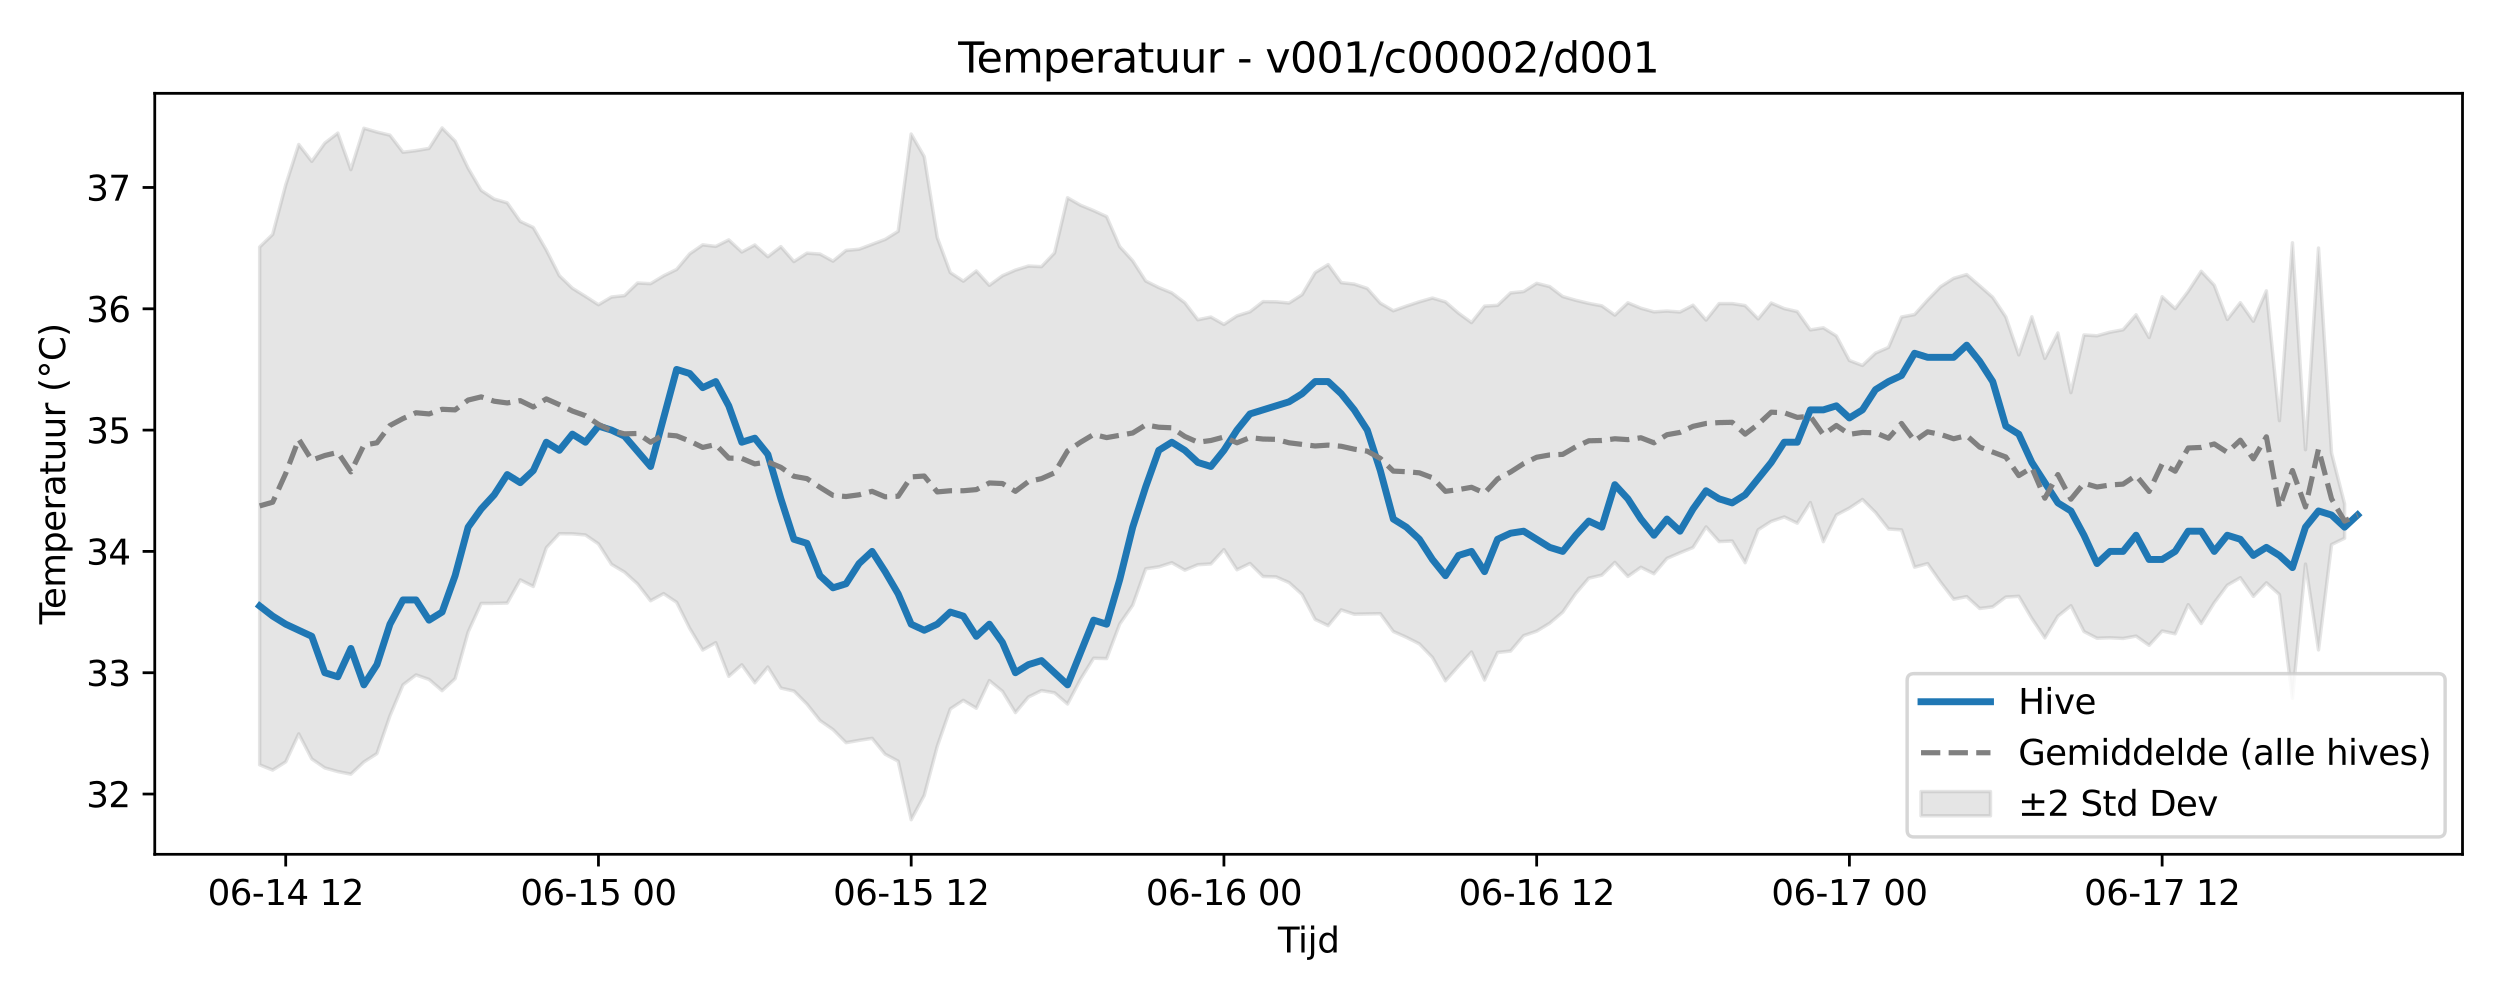 <?xml version="1.0" encoding="utf-8" standalone="no"?>
<!DOCTYPE svg PUBLIC "-//W3C//DTD SVG 1.1//EN"
  "http://www.w3.org/Graphics/SVG/1.1/DTD/svg11.dtd">
<svg xmlns:xlink="http://www.w3.org/1999/xlink" width="720pt" height="288pt" viewBox="0 0 720 288" xmlns="http://www.w3.org/2000/svg" version="1.1">
 <defs>
  <style type="text/css">*{stroke-linejoin: round; stroke-linecap: butt}</style>
 </defs>
 <g id="figure_1">
  <g id="patch_1">
   <path d="M 0 288 
L 720 288 
L 720 0 
L 0 0 
z
" style="fill: #ffffff"/>
  </g>
  <g id="axes_1">
   <g id="patch_2">
    <path d="M 44.57 246.04 
L 709.2 246.04 
L 709.2 26.88 
L 44.57 26.88 
z
" style="fill: #ffffff"/>
   </g>
   <g id="FillBetweenPolyCollection_1">
    <defs>
     <path id="me3c4f6943b" d="M 74.78 -216.862 
L 74.78 -67.731 
L 78.533 -66.221 
L 82.286 -68.58 
L 86.039 -76.634 
L 89.792 -69.429 
L 93.545 -66.837 
L 97.298 -65.784 
L 101.05 -65.04 
L 104.803 -68.555 
L 108.556 -70.974 
L 112.309 -81.857 
L 116.062 -90.76 
L 119.815 -93.629 
L 123.568 -92.317 
L 127.32 -89.085 
L 131.073 -92.553 
L 134.826 -105.993 
L 138.579 -114.218 
L 142.332 -114.231 
L 146.085 -114.32 
L 149.837 -120.994 
L 153.59 -119.094 
L 157.343 -130.238 
L 161.096 -134.29 
L 164.849 -134.255 
L 168.602 -133.932 
L 172.355 -131.358 
L 176.107 -125.472 
L 179.86 -123.236 
L 183.613 -119.826 
L 187.366 -114.977 
L 191.119 -117.032 
L 194.872 -114.53 
L 198.625 -107.052 
L 202.377 -100.796 
L 206.13 -102.907 
L 209.883 -93.21 
L 213.636 -96.537 
L 217.389 -91.352 
L 221.142 -95.898 
L 224.895 -89.835 
L 228.647 -88.978 
L 232.4 -85.218 
L 236.153 -80.486 
L 239.906 -77.875 
L 243.659 -74.112 
L 247.412 -74.775 
L 251.164 -75.357 
L 254.917 -70.788 
L 258.67 -68.779 
L 262.423 -51.922 
L 266.176 -58.914 
L 269.929 -73.061 
L 273.682 -83.819 
L 277.434 -86.3 
L 281.187 -84.027 
L 284.94 -91.982 
L 288.693 -88.906 
L 292.446 -82.775 
L 296.199 -87.267 
L 299.952 -89.108 
L 303.704 -88.477 
L 307.457 -85.248 
L 311.21 -92.387 
L 314.963 -98.426 
L 318.716 -98.333 
L 322.469 -108.265 
L 326.222 -113.714 
L 329.974 -124.188 
L 333.727 -124.741 
L 337.48 -125.943 
L 341.233 -123.798 
L 344.986 -125.366 
L 348.739 -125.588 
L 352.491 -129.702 
L 356.244 -123.905 
L 359.997 -125.726 
L 363.75 -121.97 
L 367.503 -121.858 
L 371.256 -120.21 
L 375.009 -116.797 
L 378.761 -109.618 
L 382.514 -107.817 
L 386.267 -112.35 
L 390.02 -111.104 
L 393.773 -111.187 
L 397.526 -111.259 
L 401.279 -106.138 
L 405.031 -104.463 
L 408.784 -102.561 
L 412.537 -98.648 
L 416.29 -91.933 
L 420.043 -96.167 
L 423.796 -100.224 
L 427.548 -92.16 
L 431.301 -100.081 
L 435.054 -100.492 
L 438.807 -104.933 
L 442.56 -106.219 
L 446.313 -108.504 
L 450.066 -111.701 
L 453.818 -117.094 
L 457.571 -121.489 
L 461.324 -122.353 
L 465.077 -126.028 
L 468.83 -121.982 
L 472.583 -124.625 
L 476.336 -122.761 
L 480.088 -127.187 
L 483.841 -128.793 
L 487.594 -130.325 
L 491.347 -136.258 
L 495.1 -132.026 
L 498.853 -132.184 
L 502.606 -125.945 
L 506.358 -135.432 
L 510.111 -137.843 
L 513.864 -139.123 
L 517.617 -137.322 
L 521.37 -143.262 
L 525.123 -132.006 
L 528.875 -139.687 
L 532.628 -141.66 
L 536.381 -144.156 
L 540.134 -140.409 
L 543.887 -135.658 
L 547.64 -135.39 
L 551.393 -124.654 
L 555.145 -125.673 
L 558.898 -120.326 
L 562.651 -115.435 
L 566.404 -116.179 
L 570.157 -112.758 
L 573.91 -113.238 
L 577.663 -116.039 
L 581.415 -116.266 
L 585.168 -109.874 
L 588.921 -104.283 
L 592.674 -110.534 
L 596.427 -113.545 
L 600.18 -106.123 
L 603.933 -104.189 
L 607.685 -104.322 
L 611.438 -104.125 
L 615.191 -104.801 
L 618.944 -102.144 
L 622.697 -106.267 
L 626.45 -105.467 
L 630.202 -113.854 
L 633.955 -108.419 
L 637.708 -114.421 
L 641.461 -119.462 
L 645.214 -121.619 
L 648.967 -116.247 
L 652.72 -120.146 
L 656.472 -116.77 
L 660.225 -86.897 
L 663.978 -125.536 
L 667.731 -100.827 
L 671.484 -131.159 
L 675.237 -132.988 
L 675.237 -142.87 
L 675.237 -142.87 
L 671.484 -157.51 
L 667.731 -216.569 
L 663.978 -158.475 
L 660.225 -218.077 
L 656.472 -166.852 
L 652.72 -204.237 
L 648.967 -195.48 
L 645.214 -200.823 
L 641.461 -195.992 
L 637.708 -205.858 
L 633.955 -209.864 
L 630.202 -204.096 
L 626.45 -199.118 
L 622.697 -202.533 
L 618.944 -190.795 
L 615.191 -197.344 
L 611.438 -193.029 
L 607.685 -192.333 
L 603.933 -191.301 
L 600.18 -191.53 
L 596.427 -174.93 
L 592.674 -192.11 
L 588.921 -184.775 
L 585.168 -196.763 
L 581.415 -185.795 
L 577.663 -196.754 
L 573.91 -202.383 
L 570.157 -205.691 
L 566.404 -208.925 
L 562.651 -207.839 
L 558.898 -205.444 
L 555.145 -201.594 
L 551.393 -197.4 
L 547.64 -196.701 
L 543.887 -187.948 
L 540.134 -186.304 
L 536.381 -182.75 
L 532.628 -184.179 
L 528.875 -191.24 
L 525.123 -193.597 
L 521.37 -192.989 
L 517.617 -198.263 
L 513.864 -199.124 
L 510.111 -200.737 
L 506.358 -196.161 
L 502.606 -199.991 
L 498.853 -200.573 
L 495.1 -200.565 
L 491.347 -195.834 
L 487.594 -200.102 
L 483.841 -198.141 
L 480.088 -198.417 
L 476.336 -198.184 
L 472.583 -199.231 
L 468.83 -200.793 
L 465.077 -197.246 
L 461.324 -199.923 
L 457.571 -200.62 
L 453.818 -201.522 
L 450.066 -202.589 
L 446.313 -205.454 
L 442.56 -206.408 
L 438.807 -204.033 
L 435.054 -203.65 
L 431.301 -200.068 
L 427.548 -199.836 
L 423.796 -195.1 
L 420.043 -197.826 
L 416.29 -201.062 
L 412.537 -202.166 
L 408.784 -201.081 
L 405.031 -199.844 
L 401.279 -198.503 
L 397.526 -200.702 
L 393.773 -204.933 
L 390.02 -206.181 
L 386.267 -206.598 
L 382.514 -211.797 
L 378.761 -209.496 
L 375.009 -203.149 
L 371.256 -200.735 
L 367.503 -201.083 
L 363.75 -201.137 
L 359.997 -198.214 
L 356.244 -197.039 
L 352.491 -194.57 
L 348.739 -196.688 
L 344.986 -195.911 
L 341.233 -200.807 
L 337.48 -203.653 
L 333.727 -205.188 
L 329.974 -207.072 
L 326.222 -212.887 
L 322.469 -217.006 
L 318.716 -225.607 
L 314.963 -227.343 
L 311.21 -228.891 
L 307.457 -231.038 
L 303.704 -215.165 
L 299.952 -211.207 
L 296.199 -211.384 
L 292.446 -210.22 
L 288.693 -208.58 
L 284.94 -205.837 
L 281.187 -209.966 
L 277.434 -207.028 
L 273.682 -209.508 
L 269.929 -219.601 
L 266.176 -242.898 
L 262.423 -249.391 
L 258.67 -221.387 
L 254.917 -219.046 
L 251.164 -217.638 
L 247.412 -216.223 
L 243.659 -215.888 
L 239.906 -212.791 
L 236.153 -214.838 
L 232.4 -215.096 
L 228.647 -212.668 
L 224.895 -216.968 
L 221.142 -214.066 
L 217.389 -217.448 
L 213.636 -215.424 
L 209.883 -218.917 
L 206.13 -217.04 
L 202.377 -217.487 
L 198.625 -214.891 
L 194.872 -210.408 
L 191.119 -208.571 
L 187.366 -206.301 
L 183.613 -206.498 
L 179.86 -202.866 
L 176.107 -202.46 
L 172.355 -200.235 
L 168.602 -202.652 
L 164.849 -204.99 
L 161.096 -208.615 
L 157.343 -215.995 
L 153.59 -222.481 
L 149.837 -224.241 
L 146.085 -229.584 
L 142.332 -230.671 
L 138.579 -233.18 
L 134.826 -239.574 
L 131.073 -247.357 
L 127.32 -251.158 
L 123.568 -245.264 
L 119.815 -244.618 
L 116.062 -244.16 
L 112.309 -249.07 
L 108.556 -249.971 
L 104.803 -251.059 
L 101.05 -239.157 
L 97.298 -249.671 
L 93.545 -246.787 
L 89.792 -241.533 
L 86.039 -246.391 
L 82.286 -234.73 
L 78.533 -220.507 
L 74.78 -216.862 
z
" style="stroke: #808080; stroke-opacity: 0.2"/>
    </defs>
    <g clip-path="url(#pc95dba323a)">
     <use xlink:href="#me3c4f6943b" x="0" y="288" style="fill: #808080; fill-opacity: 0.2; stroke: #808080; stroke-opacity: 0.2"/>
    </g>
   </g>
   <g id="matplotlib.axis_1">
    <g id="xtick_1">
     <g id="line2d_1">
      <defs>
       <path id="m2de80a7111" d="M 0 0 
L 0 3.5 
" style="stroke: #000000; stroke-width: 0.8"/>
      </defs>
      <g>
       <use xlink:href="#m2de80a7111" x="82.286" y="246.04" style="stroke: #000000; stroke-width: 0.8"/>
      </g>
     </g>
     <g id="text_1">
      <!-- 06-14 12 -->
      <g transform="translate(59.806 260.638) scale(0.1 -0.1)">
       <defs>
        <path id="DejaVuSans-30" d="M 2034 4250 
Q 1547 4250 1301 3770 
Q 1056 3291 1056 2328 
Q 1056 1369 1301 889 
Q 1547 409 2034 409 
Q 2525 409 2770 889 
Q 3016 1369 3016 2328 
Q 3016 3291 2770 3770 
Q 2525 4250 2034 4250 
z
M 2034 4750 
Q 2819 4750 3233 4129 
Q 3647 3509 3647 2328 
Q 3647 1150 3233 529 
Q 2819 -91 2034 -91 
Q 1250 -91 836 529 
Q 422 1150 422 2328 
Q 422 3509 836 4129 
Q 1250 4750 2034 4750 
z
" transform="scale(0.016)"/>
        <path id="DejaVuSans-36" d="M 2113 2584 
Q 1688 2584 1439 2293 
Q 1191 2003 1191 1497 
Q 1191 994 1439 701 
Q 1688 409 2113 409 
Q 2538 409 2786 701 
Q 3034 994 3034 1497 
Q 3034 2003 2786 2293 
Q 2538 2584 2113 2584 
z
M 3366 4563 
L 3366 3988 
Q 3128 4100 2886 4159 
Q 2644 4219 2406 4219 
Q 1781 4219 1451 3797 
Q 1122 3375 1075 2522 
Q 1259 2794 1537 2939 
Q 1816 3084 2150 3084 
Q 2853 3084 3261 2657 
Q 3669 2231 3669 1497 
Q 3669 778 3244 343 
Q 2819 -91 2113 -91 
Q 1303 -91 875 529 
Q 447 1150 447 2328 
Q 447 3434 972 4092 
Q 1497 4750 2381 4750 
Q 2619 4750 2861 4703 
Q 3103 4656 3366 4563 
z
" transform="scale(0.016)"/>
        <path id="DejaVuSans-2d" d="M 313 2009 
L 1997 2009 
L 1997 1497 
L 313 1497 
L 313 2009 
z
" transform="scale(0.016)"/>
        <path id="DejaVuSans-31" d="M 794 531 
L 1825 531 
L 1825 4091 
L 703 3866 
L 703 4441 
L 1819 4666 
L 2450 4666 
L 2450 531 
L 3481 531 
L 3481 0 
L 794 0 
L 794 531 
z
" transform="scale(0.016)"/>
        <path id="DejaVuSans-34" d="M 2419 4116 
L 825 1625 
L 2419 1625 
L 2419 4116 
z
M 2253 4666 
L 3047 4666 
L 3047 1625 
L 3713 1625 
L 3713 1100 
L 3047 1100 
L 3047 0 
L 2419 0 
L 2419 1100 
L 313 1100 
L 313 1709 
L 2253 4666 
z
" transform="scale(0.016)"/>
        <path id="DejaVuSans-20" transform="scale(0.016)"/>
        <path id="DejaVuSans-32" d="M 1228 531 
L 3431 531 
L 3431 0 
L 469 0 
L 469 531 
Q 828 903 1448 1529 
Q 2069 2156 2228 2338 
Q 2531 2678 2651 2914 
Q 2772 3150 2772 3378 
Q 2772 3750 2511 3984 
Q 2250 4219 1831 4219 
Q 1534 4219 1204 4116 
Q 875 4013 500 3803 
L 500 4441 
Q 881 4594 1212 4672 
Q 1544 4750 1819 4750 
Q 2544 4750 2975 4387 
Q 3406 4025 3406 3419 
Q 3406 3131 3298 2873 
Q 3191 2616 2906 2266 
Q 2828 2175 2409 1742 
Q 1991 1309 1228 531 
z
" transform="scale(0.016)"/>
       </defs>
       <use xlink:href="#DejaVuSans-30"/>
       <use xlink:href="#DejaVuSans-36" transform="translate(63.623 0)"/>
       <use xlink:href="#DejaVuSans-2d" transform="translate(127.246 0)"/>
       <use xlink:href="#DejaVuSans-31" transform="translate(163.33 0)"/>
       <use xlink:href="#DejaVuSans-34" transform="translate(226.953 0)"/>
       <use xlink:href="#DejaVuSans-20" transform="translate(290.576 0)"/>
       <use xlink:href="#DejaVuSans-31" transform="translate(322.363 0)"/>
       <use xlink:href="#DejaVuSans-32" transform="translate(385.986 0)"/>
      </g>
     </g>
    </g>
    <g id="xtick_2">
     <g id="line2d_2">
      <g>
       <use xlink:href="#m2de80a7111" x="172.355" y="246.04" style="stroke: #000000; stroke-width: 0.8"/>
      </g>
     </g>
     <g id="text_2">
      <!-- 06-15 00 -->
      <g transform="translate(149.874 260.638) scale(0.1 -0.1)">
       <defs>
        <path id="DejaVuSans-35" d="M 691 4666 
L 3169 4666 
L 3169 4134 
L 1269 4134 
L 1269 2991 
Q 1406 3038 1543 3061 
Q 1681 3084 1819 3084 
Q 2600 3084 3056 2656 
Q 3513 2228 3513 1497 
Q 3513 744 3044 326 
Q 2575 -91 1722 -91 
Q 1428 -91 1123 -41 
Q 819 9 494 109 
L 494 744 
Q 775 591 1075 516 
Q 1375 441 1709 441 
Q 2250 441 2565 725 
Q 2881 1009 2881 1497 
Q 2881 1984 2565 2268 
Q 2250 2553 1709 2553 
Q 1456 2553 1204 2497 
Q 953 2441 691 2322 
L 691 4666 
z
" transform="scale(0.016)"/>
       </defs>
       <use xlink:href="#DejaVuSans-30"/>
       <use xlink:href="#DejaVuSans-36" transform="translate(63.623 0)"/>
       <use xlink:href="#DejaVuSans-2d" transform="translate(127.246 0)"/>
       <use xlink:href="#DejaVuSans-31" transform="translate(163.33 0)"/>
       <use xlink:href="#DejaVuSans-35" transform="translate(226.953 0)"/>
       <use xlink:href="#DejaVuSans-20" transform="translate(290.576 0)"/>
       <use xlink:href="#DejaVuSans-30" transform="translate(322.363 0)"/>
       <use xlink:href="#DejaVuSans-30" transform="translate(385.986 0)"/>
      </g>
     </g>
    </g>
    <g id="xtick_3">
     <g id="line2d_3">
      <g>
       <use xlink:href="#m2de80a7111" x="262.423" y="246.04" style="stroke: #000000; stroke-width: 0.8"/>
      </g>
     </g>
     <g id="text_3">
      <!-- 06-15 12 -->
      <g transform="translate(239.943 260.638) scale(0.1 -0.1)">
       <use xlink:href="#DejaVuSans-30"/>
       <use xlink:href="#DejaVuSans-36" transform="translate(63.623 0)"/>
       <use xlink:href="#DejaVuSans-2d" transform="translate(127.246 0)"/>
       <use xlink:href="#DejaVuSans-31" transform="translate(163.33 0)"/>
       <use xlink:href="#DejaVuSans-35" transform="translate(226.953 0)"/>
       <use xlink:href="#DejaVuSans-20" transform="translate(290.576 0)"/>
       <use xlink:href="#DejaVuSans-31" transform="translate(322.363 0)"/>
       <use xlink:href="#DejaVuSans-32" transform="translate(385.986 0)"/>
      </g>
     </g>
    </g>
    <g id="xtick_4">
     <g id="line2d_4">
      <g>
       <use xlink:href="#m2de80a7111" x="352.491" y="246.04" style="stroke: #000000; stroke-width: 0.8"/>
      </g>
     </g>
     <g id="text_4">
      <!-- 06-16 00 -->
      <g transform="translate(330.011 260.638) scale(0.1 -0.1)">
       <use xlink:href="#DejaVuSans-30"/>
       <use xlink:href="#DejaVuSans-36" transform="translate(63.623 0)"/>
       <use xlink:href="#DejaVuSans-2d" transform="translate(127.246 0)"/>
       <use xlink:href="#DejaVuSans-31" transform="translate(163.33 0)"/>
       <use xlink:href="#DejaVuSans-36" transform="translate(226.953 0)"/>
       <use xlink:href="#DejaVuSans-20" transform="translate(290.576 0)"/>
       <use xlink:href="#DejaVuSans-30" transform="translate(322.363 0)"/>
       <use xlink:href="#DejaVuSans-30" transform="translate(385.986 0)"/>
      </g>
     </g>
    </g>
    <g id="xtick_5">
     <g id="line2d_5">
      <g>
       <use xlink:href="#m2de80a7111" x="442.56" y="246.04" style="stroke: #000000; stroke-width: 0.8"/>
      </g>
     </g>
     <g id="text_5">
      <!-- 06-16 12 -->
      <g transform="translate(420.079 260.638) scale(0.1 -0.1)">
       <use xlink:href="#DejaVuSans-30"/>
       <use xlink:href="#DejaVuSans-36" transform="translate(63.623 0)"/>
       <use xlink:href="#DejaVuSans-2d" transform="translate(127.246 0)"/>
       <use xlink:href="#DejaVuSans-31" transform="translate(163.33 0)"/>
       <use xlink:href="#DejaVuSans-36" transform="translate(226.953 0)"/>
       <use xlink:href="#DejaVuSans-20" transform="translate(290.576 0)"/>
       <use xlink:href="#DejaVuSans-31" transform="translate(322.363 0)"/>
       <use xlink:href="#DejaVuSans-32" transform="translate(385.986 0)"/>
      </g>
     </g>
    </g>
    <g id="xtick_6">
     <g id="line2d_6">
      <g>
       <use xlink:href="#m2de80a7111" x="532.628" y="246.04" style="stroke: #000000; stroke-width: 0.8"/>
      </g>
     </g>
     <g id="text_6">
      <!-- 06-17 00 -->
      <g transform="translate(510.148 260.638) scale(0.1 -0.1)">
       <defs>
        <path id="DejaVuSans-37" d="M 525 4666 
L 3525 4666 
L 3525 4397 
L 1831 0 
L 1172 0 
L 2766 4134 
L 525 4134 
L 525 4666 
z
" transform="scale(0.016)"/>
       </defs>
       <use xlink:href="#DejaVuSans-30"/>
       <use xlink:href="#DejaVuSans-36" transform="translate(63.623 0)"/>
       <use xlink:href="#DejaVuSans-2d" transform="translate(127.246 0)"/>
       <use xlink:href="#DejaVuSans-31" transform="translate(163.33 0)"/>
       <use xlink:href="#DejaVuSans-37" transform="translate(226.953 0)"/>
       <use xlink:href="#DejaVuSans-20" transform="translate(290.576 0)"/>
       <use xlink:href="#DejaVuSans-30" transform="translate(322.363 0)"/>
       <use xlink:href="#DejaVuSans-30" transform="translate(385.986 0)"/>
      </g>
     </g>
    </g>
    <g id="xtick_7">
     <g id="line2d_7">
      <g>
       <use xlink:href="#m2de80a7111" x="622.697" y="246.04" style="stroke: #000000; stroke-width: 0.8"/>
      </g>
     </g>
     <g id="text_7">
      <!-- 06-17 12 -->
      <g transform="translate(600.216 260.638) scale(0.1 -0.1)">
       <use xlink:href="#DejaVuSans-30"/>
       <use xlink:href="#DejaVuSans-36" transform="translate(63.623 0)"/>
       <use xlink:href="#DejaVuSans-2d" transform="translate(127.246 0)"/>
       <use xlink:href="#DejaVuSans-31" transform="translate(163.33 0)"/>
       <use xlink:href="#DejaVuSans-37" transform="translate(226.953 0)"/>
       <use xlink:href="#DejaVuSans-20" transform="translate(290.576 0)"/>
       <use xlink:href="#DejaVuSans-31" transform="translate(322.363 0)"/>
       <use xlink:href="#DejaVuSans-32" transform="translate(385.986 0)"/>
      </g>
     </g>
    </g>
    <g id="text_8">
     <!-- Tijd -->
     <g transform="translate(368.035 274.317) scale(0.1 -0.1)">
      <defs>
       <path id="DejaVuSans-54" d="M -19 4666 
L 3928 4666 
L 3928 4134 
L 2272 4134 
L 2272 0 
L 1638 0 
L 1638 4134 
L -19 4134 
L -19 4666 
z
" transform="scale(0.016)"/>
       <path id="DejaVuSans-69" d="M 603 3500 
L 1178 3500 
L 1178 0 
L 603 0 
L 603 3500 
z
M 603 4863 
L 1178 4863 
L 1178 4134 
L 603 4134 
L 603 4863 
z
" transform="scale(0.016)"/>
       <path id="DejaVuSans-6a" d="M 603 3500 
L 1178 3500 
L 1178 -63 
Q 1178 -731 923 -1031 
Q 669 -1331 103 -1331 
L -116 -1331 
L -116 -844 
L 38 -844 
Q 366 -844 484 -692 
Q 603 -541 603 -63 
L 603 3500 
z
M 603 4863 
L 1178 4863 
L 1178 4134 
L 603 4134 
L 603 4863 
z
" transform="scale(0.016)"/>
       <path id="DejaVuSans-64" d="M 2906 2969 
L 2906 4863 
L 3481 4863 
L 3481 0 
L 2906 0 
L 2906 525 
Q 2725 213 2448 61 
Q 2172 -91 1784 -91 
Q 1150 -91 751 415 
Q 353 922 353 1747 
Q 353 2572 751 3078 
Q 1150 3584 1784 3584 
Q 2172 3584 2448 3432 
Q 2725 3281 2906 2969 
z
M 947 1747 
Q 947 1113 1208 752 
Q 1469 391 1925 391 
Q 2381 391 2643 752 
Q 2906 1113 2906 1747 
Q 2906 2381 2643 2742 
Q 2381 3103 1925 3103 
Q 1469 3103 1208 2742 
Q 947 2381 947 1747 
z
" transform="scale(0.016)"/>
      </defs>
      <use xlink:href="#DejaVuSans-54"/>
      <use xlink:href="#DejaVuSans-69" transform="translate(57.959 0)"/>
      <use xlink:href="#DejaVuSans-6a" transform="translate(85.742 0)"/>
      <use xlink:href="#DejaVuSans-64" transform="translate(113.525 0)"/>
     </g>
    </g>
   </g>
   <g id="matplotlib.axis_2">
    <g id="ytick_1">
     <g id="line2d_8">
      <defs>
       <path id="m83e9388fb0" d="M 0 0 
L -3.5 0 
" style="stroke: #000000; stroke-width: 0.8"/>
      </defs>
      <g>
       <use xlink:href="#m83e9388fb0" x="44.57" y="228.68" style="stroke: #000000; stroke-width: 0.8"/>
      </g>
     </g>
     <g id="text_9">
      <!-- 32 -->
      <g transform="translate(24.845 232.48) scale(0.1 -0.1)">
       <defs>
        <path id="DejaVuSans-33" d="M 2597 2516 
Q 3050 2419 3304 2112 
Q 3559 1806 3559 1356 
Q 3559 666 3084 287 
Q 2609 -91 1734 -91 
Q 1441 -91 1130 -33 
Q 819 25 488 141 
L 488 750 
Q 750 597 1062 519 
Q 1375 441 1716 441 
Q 2309 441 2620 675 
Q 2931 909 2931 1356 
Q 2931 1769 2642 2001 
Q 2353 2234 1838 2234 
L 1294 2234 
L 1294 2753 
L 1863 2753 
Q 2328 2753 2575 2939 
Q 2822 3125 2822 3475 
Q 2822 3834 2567 4026 
Q 2313 4219 1838 4219 
Q 1578 4219 1281 4162 
Q 984 4106 628 3988 
L 628 4550 
Q 988 4650 1302 4700 
Q 1616 4750 1894 4750 
Q 2613 4750 3031 4423 
Q 3450 4097 3450 3541 
Q 3450 3153 3228 2886 
Q 3006 2619 2597 2516 
z
" transform="scale(0.016)"/>
       </defs>
       <use xlink:href="#DejaVuSans-33"/>
       <use xlink:href="#DejaVuSans-32" transform="translate(63.623 0)"/>
      </g>
     </g>
    </g>
    <g id="ytick_2">
     <g id="line2d_9">
      <g>
       <use xlink:href="#m83e9388fb0" x="44.57" y="193.743" style="stroke: #000000; stroke-width: 0.8"/>
      </g>
     </g>
     <g id="text_10">
      <!-- 33 -->
      <g transform="translate(24.845 197.542) scale(0.1 -0.1)">
       <use xlink:href="#DejaVuSans-33"/>
       <use xlink:href="#DejaVuSans-33" transform="translate(63.623 0)"/>
      </g>
     </g>
    </g>
    <g id="ytick_3">
     <g id="line2d_10">
      <g>
       <use xlink:href="#m83e9388fb0" x="44.57" y="158.805" style="stroke: #000000; stroke-width: 0.8"/>
      </g>
     </g>
     <g id="text_11">
      <!-- 34 -->
      <g transform="translate(24.845 162.604) scale(0.1 -0.1)">
       <use xlink:href="#DejaVuSans-33"/>
       <use xlink:href="#DejaVuSans-34" transform="translate(63.623 0)"/>
      </g>
     </g>
    </g>
    <g id="ytick_4">
     <g id="line2d_11">
      <g>
       <use xlink:href="#m83e9388fb0" x="44.57" y="123.867" style="stroke: #000000; stroke-width: 0.8"/>
      </g>
     </g>
     <g id="text_12">
      <!-- 35 -->
      <g transform="translate(24.845 127.667) scale(0.1 -0.1)">
       <use xlink:href="#DejaVuSans-33"/>
       <use xlink:href="#DejaVuSans-35" transform="translate(63.623 0)"/>
      </g>
     </g>
    </g>
    <g id="ytick_5">
     <g id="line2d_12">
      <g>
       <use xlink:href="#m83e9388fb0" x="44.57" y="88.93" style="stroke: #000000; stroke-width: 0.8"/>
      </g>
     </g>
     <g id="text_13">
      <!-- 36 -->
      <g transform="translate(24.845 92.729) scale(0.1 -0.1)">
       <use xlink:href="#DejaVuSans-33"/>
       <use xlink:href="#DejaVuSans-36" transform="translate(63.623 0)"/>
      </g>
     </g>
    </g>
    <g id="ytick_6">
     <g id="line2d_13">
      <g>
       <use xlink:href="#m83e9388fb0" x="44.57" y="53.992" style="stroke: #000000; stroke-width: 0.8"/>
      </g>
     </g>
     <g id="text_14">
      <!-- 37 -->
      <g transform="translate(24.845 57.792) scale(0.1 -0.1)">
       <use xlink:href="#DejaVuSans-33"/>
       <use xlink:href="#DejaVuSans-37" transform="translate(63.623 0)"/>
      </g>
     </g>
    </g>
    <g id="text_15">
     <!-- Temperatuur (°C) -->
     <g transform="translate(18.765 179.816) rotate(-90) scale(0.1 -0.1)">
      <defs>
       <path id="DejaVuSans-65" d="M 3597 1894 
L 3597 1613 
L 953 1613 
Q 991 1019 1311 708 
Q 1631 397 2203 397 
Q 2534 397 2845 478 
Q 3156 559 3463 722 
L 3463 178 
Q 3153 47 2828 -22 
Q 2503 -91 2169 -91 
Q 1331 -91 842 396 
Q 353 884 353 1716 
Q 353 2575 817 3079 
Q 1281 3584 2069 3584 
Q 2775 3584 3186 3129 
Q 3597 2675 3597 1894 
z
M 3022 2063 
Q 3016 2534 2758 2815 
Q 2500 3097 2075 3097 
Q 1594 3097 1305 2825 
Q 1016 2553 972 2059 
L 3022 2063 
z
" transform="scale(0.016)"/>
       <path id="DejaVuSans-6d" d="M 3328 2828 
Q 3544 3216 3844 3400 
Q 4144 3584 4550 3584 
Q 5097 3584 5394 3201 
Q 5691 2819 5691 2113 
L 5691 0 
L 5113 0 
L 5113 2094 
Q 5113 2597 4934 2840 
Q 4756 3084 4391 3084 
Q 3944 3084 3684 2787 
Q 3425 2491 3425 1978 
L 3425 0 
L 2847 0 
L 2847 2094 
Q 2847 2600 2669 2842 
Q 2491 3084 2119 3084 
Q 1678 3084 1418 2786 
Q 1159 2488 1159 1978 
L 1159 0 
L 581 0 
L 581 3500 
L 1159 3500 
L 1159 2956 
Q 1356 3278 1631 3431 
Q 1906 3584 2284 3584 
Q 2666 3584 2933 3390 
Q 3200 3197 3328 2828 
z
" transform="scale(0.016)"/>
       <path id="DejaVuSans-70" d="M 1159 525 
L 1159 -1331 
L 581 -1331 
L 581 3500 
L 1159 3500 
L 1159 2969 
Q 1341 3281 1617 3432 
Q 1894 3584 2278 3584 
Q 2916 3584 3314 3078 
Q 3713 2572 3713 1747 
Q 3713 922 3314 415 
Q 2916 -91 2278 -91 
Q 1894 -91 1617 61 
Q 1341 213 1159 525 
z
M 3116 1747 
Q 3116 2381 2855 2742 
Q 2594 3103 2138 3103 
Q 1681 3103 1420 2742 
Q 1159 2381 1159 1747 
Q 1159 1113 1420 752 
Q 1681 391 2138 391 
Q 2594 391 2855 752 
Q 3116 1113 3116 1747 
z
" transform="scale(0.016)"/>
       <path id="DejaVuSans-72" d="M 2631 2963 
Q 2534 3019 2420 3045 
Q 2306 3072 2169 3072 
Q 1681 3072 1420 2755 
Q 1159 2438 1159 1844 
L 1159 0 
L 581 0 
L 581 3500 
L 1159 3500 
L 1159 2956 
Q 1341 3275 1631 3429 
Q 1922 3584 2338 3584 
Q 2397 3584 2469 3576 
Q 2541 3569 2628 3553 
L 2631 2963 
z
" transform="scale(0.016)"/>
       <path id="DejaVuSans-61" d="M 2194 1759 
Q 1497 1759 1228 1600 
Q 959 1441 959 1056 
Q 959 750 1161 570 
Q 1363 391 1709 391 
Q 2188 391 2477 730 
Q 2766 1069 2766 1631 
L 2766 1759 
L 2194 1759 
z
M 3341 1997 
L 3341 0 
L 2766 0 
L 2766 531 
Q 2569 213 2275 61 
Q 1981 -91 1556 -91 
Q 1019 -91 701 211 
Q 384 513 384 1019 
Q 384 1609 779 1909 
Q 1175 2209 1959 2209 
L 2766 2209 
L 2766 2266 
Q 2766 2663 2505 2880 
Q 2244 3097 1772 3097 
Q 1472 3097 1187 3025 
Q 903 2953 641 2809 
L 641 3341 
Q 956 3463 1253 3523 
Q 1550 3584 1831 3584 
Q 2591 3584 2966 3190 
Q 3341 2797 3341 1997 
z
" transform="scale(0.016)"/>
       <path id="DejaVuSans-74" d="M 1172 4494 
L 1172 3500 
L 2356 3500 
L 2356 3053 
L 1172 3053 
L 1172 1153 
Q 1172 725 1289 603 
Q 1406 481 1766 481 
L 2356 481 
L 2356 0 
L 1766 0 
Q 1100 0 847 248 
Q 594 497 594 1153 
L 594 3053 
L 172 3053 
L 172 3500 
L 594 3500 
L 594 4494 
L 1172 4494 
z
" transform="scale(0.016)"/>
       <path id="DejaVuSans-75" d="M 544 1381 
L 544 3500 
L 1119 3500 
L 1119 1403 
Q 1119 906 1312 657 
Q 1506 409 1894 409 
Q 2359 409 2629 706 
Q 2900 1003 2900 1516 
L 2900 3500 
L 3475 3500 
L 3475 0 
L 2900 0 
L 2900 538 
Q 2691 219 2414 64 
Q 2138 -91 1772 -91 
Q 1169 -91 856 284 
Q 544 659 544 1381 
z
M 1991 3584 
L 1991 3584 
z
" transform="scale(0.016)"/>
       <path id="DejaVuSans-28" d="M 1984 4856 
Q 1566 4138 1362 3434 
Q 1159 2731 1159 2009 
Q 1159 1288 1364 580 
Q 1569 -128 1984 -844 
L 1484 -844 
Q 1016 -109 783 600 
Q 550 1309 550 2009 
Q 550 2706 781 3412 
Q 1013 4119 1484 4856 
L 1984 4856 
z
" transform="scale(0.016)"/>
       <path id="DejaVuSans-b0" d="M 1600 4347 
Q 1350 4347 1178 4173 
Q 1006 4000 1006 3750 
Q 1006 3503 1178 3333 
Q 1350 3163 1600 3163 
Q 1850 3163 2022 3333 
Q 2194 3503 2194 3750 
Q 2194 3997 2020 4172 
Q 1847 4347 1600 4347 
z
M 1600 4750 
Q 1800 4750 1984 4673 
Q 2169 4597 2303 4453 
Q 2447 4313 2519 4134 
Q 2591 3956 2591 3750 
Q 2591 3338 2302 3052 
Q 2013 2766 1594 2766 
Q 1172 2766 890 3047 
Q 609 3328 609 3750 
Q 609 4169 896 4459 
Q 1184 4750 1600 4750 
z
" transform="scale(0.016)"/>
       <path id="DejaVuSans-43" d="M 4122 4306 
L 4122 3641 
Q 3803 3938 3442 4084 
Q 3081 4231 2675 4231 
Q 1875 4231 1450 3742 
Q 1025 3253 1025 2328 
Q 1025 1406 1450 917 
Q 1875 428 2675 428 
Q 3081 428 3442 575 
Q 3803 722 4122 1019 
L 4122 359 
Q 3791 134 3420 21 
Q 3050 -91 2638 -91 
Q 1578 -91 968 557 
Q 359 1206 359 2328 
Q 359 3453 968 4101 
Q 1578 4750 2638 4750 
Q 3056 4750 3426 4639 
Q 3797 4528 4122 4306 
z
" transform="scale(0.016)"/>
       <path id="DejaVuSans-29" d="M 513 4856 
L 1013 4856 
Q 1481 4119 1714 3412 
Q 1947 2706 1947 2009 
Q 1947 1309 1714 600 
Q 1481 -109 1013 -844 
L 513 -844 
Q 928 -128 1133 580 
Q 1338 1288 1338 2009 
Q 1338 2731 1133 3434 
Q 928 4138 513 4856 
z
" transform="scale(0.016)"/>
      </defs>
      <use xlink:href="#DejaVuSans-54"/>
      <use xlink:href="#DejaVuSans-65" transform="translate(44.084 0)"/>
      <use xlink:href="#DejaVuSans-6d" transform="translate(105.607 0)"/>
      <use xlink:href="#DejaVuSans-70" transform="translate(203.02 0)"/>
      <use xlink:href="#DejaVuSans-65" transform="translate(266.496 0)"/>
      <use xlink:href="#DejaVuSans-72" transform="translate(328.02 0)"/>
      <use xlink:href="#DejaVuSans-61" transform="translate(369.133 0)"/>
      <use xlink:href="#DejaVuSans-74" transform="translate(430.412 0)"/>
      <use xlink:href="#DejaVuSans-75" transform="translate(469.621 0)"/>
      <use xlink:href="#DejaVuSans-75" transform="translate(533 0)"/>
      <use xlink:href="#DejaVuSans-72" transform="translate(596.379 0)"/>
      <use xlink:href="#DejaVuSans-20" transform="translate(637.492 0)"/>
      <use xlink:href="#DejaVuSans-28" transform="translate(669.279 0)"/>
      <use xlink:href="#DejaVuSans-b0" transform="translate(708.293 0)"/>
      <use xlink:href="#DejaVuSans-43" transform="translate(758.293 0)"/>
      <use xlink:href="#DejaVuSans-29" transform="translate(828.117 0)"/>
     </g>
    </g>
   </g>
   <g id="line2d_14">
    <path d="M 74.78 174.527 
L 78.533 177.438 
L 82.286 179.768 
L 89.792 183.261 
L 93.545 193.743 
L 97.298 194.907 
L 101.05 186.755 
L 104.803 197.236 
L 108.556 191.414 
L 112.309 179.768 
L 116.062 172.78 
L 119.815 172.78 
L 123.568 178.603 
L 127.32 176.274 
L 131.073 165.793 
L 134.826 151.818 
L 138.579 146.577 
L 142.332 142.501 
L 146.085 136.678 
L 149.837 139.007 
L 153.59 135.513 
L 157.343 127.361 
L 161.096 129.69 
L 164.849 125.032 
L 168.602 127.361 
L 172.355 122.703 
L 176.107 123.867 
L 179.86 125.614 
L 187.366 134.349 
L 194.872 106.399 
L 198.625 107.563 
L 202.377 111.639 
L 206.13 109.892 
L 209.883 116.88 
L 213.636 127.361 
L 217.389 126.197 
L 221.142 130.855 
L 224.895 143.665 
L 228.647 155.311 
L 232.4 156.476 
L 236.153 165.793 
L 239.906 169.286 
L 243.659 168.122 
L 247.412 162.299 
L 251.164 158.805 
L 254.917 164.628 
L 258.67 171.033 
L 262.423 179.768 
L 266.176 181.515 
L 269.929 179.768 
L 273.682 176.274 
L 277.434 177.438 
L 281.187 183.261 
L 284.94 179.768 
L 288.693 185.008 
L 292.446 193.743 
L 296.199 191.414 
L 299.952 190.249 
L 307.457 197.236 
L 314.963 178.603 
L 318.716 179.768 
L 322.469 166.957 
L 326.222 151.818 
L 329.974 140.172 
L 333.727 129.69 
L 337.48 127.361 
L 341.233 129.69 
L 344.986 133.184 
L 348.739 134.349 
L 352.491 129.69 
L 356.244 123.867 
L 359.997 119.209 
L 371.256 115.715 
L 375.009 113.386 
L 378.761 109.892 
L 382.514 109.892 
L 386.267 113.386 
L 390.02 118.045 
L 393.773 123.867 
L 397.526 135.513 
L 401.279 149.488 
L 405.031 151.818 
L 408.784 155.311 
L 412.537 161.134 
L 416.29 165.793 
L 420.043 159.97 
L 423.796 158.805 
L 427.548 164.628 
L 431.301 155.311 
L 435.054 153.564 
L 438.807 152.982 
L 446.313 157.64 
L 450.066 158.805 
L 453.818 154.147 
L 457.571 150.071 
L 461.324 151.818 
L 465.077 139.589 
L 468.83 143.665 
L 472.583 149.488 
L 476.336 154.147 
L 480.088 149.488 
L 483.841 152.982 
L 487.594 146.577 
L 491.347 141.336 
L 495.1 143.665 
L 498.853 144.83 
L 502.606 142.501 
L 510.111 133.184 
L 513.864 127.361 
L 517.617 127.361 
L 521.37 118.045 
L 525.123 118.045 
L 528.875 116.88 
L 532.628 120.374 
L 536.381 118.045 
L 540.134 112.222 
L 543.887 109.892 
L 547.64 108.146 
L 551.393 101.74 
L 555.145 102.905 
L 562.651 102.905 
L 566.404 99.411 
L 570.157 104.07 
L 573.91 109.892 
L 577.663 122.703 
L 581.415 125.032 
L 585.168 133.184 
L 592.674 144.83 
L 596.427 147.159 
L 600.18 154.147 
L 603.933 162.299 
L 607.685 158.805 
L 611.438 158.805 
L 615.191 154.147 
L 618.944 161.134 
L 622.697 161.134 
L 626.45 158.805 
L 630.202 152.982 
L 633.955 152.982 
L 637.708 158.805 
L 641.461 154.147 
L 645.214 155.311 
L 648.967 159.97 
L 652.72 157.64 
L 656.472 159.97 
L 660.225 163.463 
L 663.978 151.818 
L 667.731 147.159 
L 671.484 148.324 
L 675.237 151.818 
L 678.99 148.324 
L 678.99 148.324 
" clip-path="url(#pc95dba323a)" style="fill: none; stroke: #1f77b4; stroke-width: 2; stroke-linecap: square"/>
   </g>
   <g id="line2d_15">
    <path d="M 74.78 145.703 
L 78.533 144.636 
L 82.286 136.345 
L 86.039 126.488 
L 89.792 132.519 
L 93.545 131.188 
L 97.298 130.273 
L 101.05 135.902 
L 104.803 128.193 
L 108.556 127.528 
L 112.309 122.537 
L 116.062 120.54 
L 119.815 118.876 
L 123.568 119.209 
L 127.32 117.878 
L 131.073 118.045 
L 134.826 115.216 
L 138.579 114.301 
L 142.332 115.549 
L 146.085 116.048 
L 149.837 115.383 
L 153.59 117.213 
L 157.343 114.884 
L 161.096 116.547 
L 164.849 118.377 
L 168.602 119.708 
L 172.355 122.204 
L 176.107 124.034 
L 179.86 124.949 
L 183.613 124.838 
L 187.366 127.361 
L 191.119 125.198 
L 194.872 125.531 
L 198.625 127.029 
L 202.377 128.859 
L 206.13 128.027 
L 209.883 131.936 
L 213.636 132.02 
L 217.389 133.6 
L 221.142 133.018 
L 224.895 134.598 
L 228.647 137.177 
L 232.4 137.843 
L 236.153 140.338 
L 239.906 142.667 
L 243.659 143 
L 247.412 142.501 
L 251.164 141.503 
L 254.917 143.083 
L 258.67 142.917 
L 262.423 137.343 
L 266.176 137.094 
L 269.929 141.669 
L 273.682 141.336 
L 277.434 141.336 
L 281.187 141.004 
L 284.94 139.09 
L 288.693 139.257 
L 292.446 141.503 
L 296.199 138.674 
L 299.952 137.843 
L 303.704 136.179 
L 307.457 129.857 
L 311.21 127.361 
L 314.963 125.115 
L 318.716 126.03 
L 326.222 124.699 
L 329.974 122.37 
L 333.727 123.036 
L 337.48 123.202 
L 341.233 125.698 
L 344.986 127.361 
L 348.739 126.862 
L 352.491 125.864 
L 356.244 127.528 
L 359.997 126.03 
L 363.75 126.446 
L 367.503 126.529 
L 371.256 127.528 
L 378.761 128.443 
L 382.514 128.193 
L 386.267 128.526 
L 390.02 129.358 
L 393.773 129.94 
L 397.526 132.02 
L 401.279 135.68 
L 405.031 135.846 
L 408.784 136.179 
L 412.537 137.593 
L 416.29 141.503 
L 420.043 141.004 
L 423.796 140.338 
L 427.548 142.002 
L 431.301 137.926 
L 435.054 135.929 
L 438.807 133.517 
L 442.56 131.687 
L 446.313 131.021 
L 450.066 130.855 
L 453.818 128.692 
L 457.571 126.945 
L 461.324 126.862 
L 465.077 126.363 
L 468.83 126.613 
L 472.583 126.072 
L 476.336 127.528 
L 480.088 125.198 
L 483.841 124.533 
L 487.594 122.786 
L 491.347 121.954 
L 495.1 121.705 
L 498.853 121.621 
L 502.606 125.032 
L 506.358 122.204 
L 510.111 118.71 
L 513.864 118.876 
L 517.617 120.207 
L 521.37 119.875 
L 525.123 125.198 
L 528.875 122.537 
L 532.628 125.081 
L 536.381 124.547 
L 540.134 124.644 
L 543.887 126.197 
L 547.64 121.954 
L 551.393 126.973 
L 555.145 124.367 
L 558.898 125.115 
L 562.651 126.363 
L 566.404 125.448 
L 570.157 128.775 
L 577.663 131.604 
L 581.415 136.969 
L 585.168 134.682 
L 588.921 143.471 
L 592.674 136.678 
L 596.427 143.763 
L 600.18 139.173 
L 603.933 140.255 
L 607.685 139.673 
L 611.438 139.423 
L 615.191 136.927 
L 618.944 141.53 
L 622.697 133.6 
L 626.45 135.707 
L 630.202 129.025 
L 633.955 128.859 
L 637.708 127.86 
L 641.461 130.273 
L 645.214 126.779 
L 648.967 132.136 
L 652.72 125.808 
L 656.472 146.189 
L 660.225 135.513 
L 663.978 145.995 
L 667.731 129.302 
L 671.484 143.665 
L 675.237 150.071 
L 678.99 148.324 
L 678.99 148.324 
" clip-path="url(#pc95dba323a)" style="fill: none; stroke-dasharray: 5.55,2.4; stroke-dashoffset: 0; stroke: #808080; stroke-width: 1.5"/>
   </g>
   <g id="patch_3">
    <path d="M 44.57 246.04 
L 44.57 26.88 
" style="fill: none; stroke: #000000; stroke-width: 0.8; stroke-linejoin: miter; stroke-linecap: square"/>
   </g>
   <g id="patch_4">
    <path d="M 709.2 246.04 
L 709.2 26.88 
" style="fill: none; stroke: #000000; stroke-width: 0.8; stroke-linejoin: miter; stroke-linecap: square"/>
   </g>
   <g id="patch_5">
    <path d="M 44.57 246.04 
L 709.2 246.04 
" style="fill: none; stroke: #000000; stroke-width: 0.8; stroke-linejoin: miter; stroke-linecap: square"/>
   </g>
   <g id="patch_6">
    <path d="M 44.57 26.88 
L 709.2 26.88 
" style="fill: none; stroke: #000000; stroke-width: 0.8; stroke-linejoin: miter; stroke-linecap: square"/>
   </g>
   <g id="text_16">
    <!-- Temperatuur - v001/c00002/d001 -->
    <g transform="translate(275.963 20.88) scale(0.12 -0.12)">
     <defs>
      <path id="DejaVuSans-76" d="M 191 3500 
L 800 3500 
L 1894 563 
L 2988 3500 
L 3597 3500 
L 2284 0 
L 1503 0 
L 191 3500 
z
" transform="scale(0.016)"/>
      <path id="DejaVuSans-2f" d="M 1625 4666 
L 2156 4666 
L 531 -594 
L 0 -594 
L 1625 4666 
z
" transform="scale(0.016)"/>
      <path id="DejaVuSans-63" d="M 3122 3366 
L 3122 2828 
Q 2878 2963 2633 3030 
Q 2388 3097 2138 3097 
Q 1578 3097 1268 2742 
Q 959 2388 959 1747 
Q 959 1106 1268 751 
Q 1578 397 2138 397 
Q 2388 397 2633 464 
Q 2878 531 3122 666 
L 3122 134 
Q 2881 22 2623 -34 
Q 2366 -91 2075 -91 
Q 1284 -91 818 406 
Q 353 903 353 1747 
Q 353 2603 823 3093 
Q 1294 3584 2113 3584 
Q 2378 3584 2631 3529 
Q 2884 3475 3122 3366 
z
" transform="scale(0.016)"/>
     </defs>
     <use xlink:href="#DejaVuSans-54"/>
     <use xlink:href="#DejaVuSans-65" transform="translate(44.084 0)"/>
     <use xlink:href="#DejaVuSans-6d" transform="translate(105.607 0)"/>
     <use xlink:href="#DejaVuSans-70" transform="translate(203.02 0)"/>
     <use xlink:href="#DejaVuSans-65" transform="translate(266.496 0)"/>
     <use xlink:href="#DejaVuSans-72" transform="translate(328.02 0)"/>
     <use xlink:href="#DejaVuSans-61" transform="translate(369.133 0)"/>
     <use xlink:href="#DejaVuSans-74" transform="translate(430.412 0)"/>
     <use xlink:href="#DejaVuSans-75" transform="translate(469.621 0)"/>
     <use xlink:href="#DejaVuSans-75" transform="translate(533 0)"/>
     <use xlink:href="#DejaVuSans-72" transform="translate(596.379 0)"/>
     <use xlink:href="#DejaVuSans-20" transform="translate(637.492 0)"/>
     <use xlink:href="#DejaVuSans-2d" transform="translate(669.279 0)"/>
     <use xlink:href="#DejaVuSans-20" transform="translate(705.363 0)"/>
     <use xlink:href="#DejaVuSans-76" transform="translate(737.15 0)"/>
     <use xlink:href="#DejaVuSans-30" transform="translate(796.33 0)"/>
     <use xlink:href="#DejaVuSans-30" transform="translate(859.953 0)"/>
     <use xlink:href="#DejaVuSans-31" transform="translate(923.576 0)"/>
     <use xlink:href="#DejaVuSans-2f" transform="translate(987.199 0)"/>
     <use xlink:href="#DejaVuSans-63" transform="translate(1020.891 0)"/>
     <use xlink:href="#DejaVuSans-30" transform="translate(1075.871 0)"/>
     <use xlink:href="#DejaVuSans-30" transform="translate(1139.494 0)"/>
     <use xlink:href="#DejaVuSans-30" transform="translate(1203.117 0)"/>
     <use xlink:href="#DejaVuSans-30" transform="translate(1266.74 0)"/>
     <use xlink:href="#DejaVuSans-32" transform="translate(1330.363 0)"/>
     <use xlink:href="#DejaVuSans-2f" transform="translate(1393.986 0)"/>
     <use xlink:href="#DejaVuSans-64" transform="translate(1427.678 0)"/>
     <use xlink:href="#DejaVuSans-30" transform="translate(1491.154 0)"/>
     <use xlink:href="#DejaVuSans-30" transform="translate(1554.777 0)"/>
     <use xlink:href="#DejaVuSans-31" transform="translate(1618.4 0)"/>
    </g>
   </g>
   <g id="legend_1">
    <g id="patch_7">
     <path d="M 551.256 241.04 
L 702.2 241.04 
Q 704.2 241.04 704.2 239.04 
L 704.2 196.006 
Q 704.2 194.006 702.2 194.006 
L 551.256 194.006 
Q 549.256 194.006 549.256 196.006 
L 549.256 239.04 
Q 549.256 241.04 551.256 241.04 
z
" style="fill: #ffffff; opacity: 0.8; stroke: #cccccc; stroke-linejoin: miter"/>
    </g>
    <g id="line2d_16">
     <path d="M 553.256 202.104 
L 563.256 202.104 
L 573.256 202.104 
" style="fill: none; stroke: #1f77b4; stroke-width: 2; stroke-linecap: square"/>
    </g>
    <g id="text_17">
     <!-- Hive -->
     <g transform="translate(581.256 205.604) scale(0.1 -0.1)">
      <defs>
       <path id="DejaVuSans-48" d="M 628 4666 
L 1259 4666 
L 1259 2753 
L 3553 2753 
L 3553 4666 
L 4184 4666 
L 4184 0 
L 3553 0 
L 3553 2222 
L 1259 2222 
L 1259 0 
L 628 0 
L 628 4666 
z
" transform="scale(0.016)"/>
      </defs>
      <use xlink:href="#DejaVuSans-48"/>
      <use xlink:href="#DejaVuSans-69" transform="translate(75.195 0)"/>
      <use xlink:href="#DejaVuSans-76" transform="translate(102.979 0)"/>
      <use xlink:href="#DejaVuSans-65" transform="translate(162.158 0)"/>
     </g>
    </g>
    <g id="line2d_17">
     <path d="M 553.256 216.782 
L 563.256 216.782 
L 573.256 216.782 
" style="fill: none; stroke-dasharray: 5.55,2.4; stroke-dashoffset: 0; stroke: #808080; stroke-width: 1.5"/>
    </g>
    <g id="text_18">
     <!-- Gemiddelde (alle hives) -->
     <g transform="translate(581.256 220.282) scale(0.1 -0.1)">
      <defs>
       <path id="DejaVuSans-47" d="M 3809 666 
L 3809 1919 
L 2778 1919 
L 2778 2438 
L 4434 2438 
L 4434 434 
Q 4069 175 3628 42 
Q 3188 -91 2688 -91 
Q 1594 -91 976 548 
Q 359 1188 359 2328 
Q 359 3472 976 4111 
Q 1594 4750 2688 4750 
Q 3144 4750 3555 4637 
Q 3966 4525 4313 4306 
L 4313 3634 
Q 3963 3931 3569 4081 
Q 3175 4231 2741 4231 
Q 1884 4231 1454 3753 
Q 1025 3275 1025 2328 
Q 1025 1384 1454 906 
Q 1884 428 2741 428 
Q 3075 428 3337 486 
Q 3600 544 3809 666 
z
" transform="scale(0.016)"/>
       <path id="DejaVuSans-6c" d="M 603 4863 
L 1178 4863 
L 1178 0 
L 603 0 
L 603 4863 
z
" transform="scale(0.016)"/>
       <path id="DejaVuSans-68" d="M 3513 2113 
L 3513 0 
L 2938 0 
L 2938 2094 
Q 2938 2591 2744 2837 
Q 2550 3084 2163 3084 
Q 1697 3084 1428 2787 
Q 1159 2491 1159 1978 
L 1159 0 
L 581 0 
L 581 4863 
L 1159 4863 
L 1159 2956 
Q 1366 3272 1645 3428 
Q 1925 3584 2291 3584 
Q 2894 3584 3203 3211 
Q 3513 2838 3513 2113 
z
" transform="scale(0.016)"/>
       <path id="DejaVuSans-73" d="M 2834 3397 
L 2834 2853 
Q 2591 2978 2328 3040 
Q 2066 3103 1784 3103 
Q 1356 3103 1142 2972 
Q 928 2841 928 2578 
Q 928 2378 1081 2264 
Q 1234 2150 1697 2047 
L 1894 2003 
Q 2506 1872 2764 1633 
Q 3022 1394 3022 966 
Q 3022 478 2636 193 
Q 2250 -91 1575 -91 
Q 1294 -91 989 -36 
Q 684 19 347 128 
L 347 722 
Q 666 556 975 473 
Q 1284 391 1588 391 
Q 1994 391 2212 530 
Q 2431 669 2431 922 
Q 2431 1156 2273 1281 
Q 2116 1406 1581 1522 
L 1381 1569 
Q 847 1681 609 1914 
Q 372 2147 372 2553 
Q 372 3047 722 3315 
Q 1072 3584 1716 3584 
Q 2034 3584 2315 3537 
Q 2597 3491 2834 3397 
z
" transform="scale(0.016)"/>
      </defs>
      <use xlink:href="#DejaVuSans-47"/>
      <use xlink:href="#DejaVuSans-65" transform="translate(77.49 0)"/>
      <use xlink:href="#DejaVuSans-6d" transform="translate(139.014 0)"/>
      <use xlink:href="#DejaVuSans-69" transform="translate(236.426 0)"/>
      <use xlink:href="#DejaVuSans-64" transform="translate(264.209 0)"/>
      <use xlink:href="#DejaVuSans-64" transform="translate(327.686 0)"/>
      <use xlink:href="#DejaVuSans-65" transform="translate(391.162 0)"/>
      <use xlink:href="#DejaVuSans-6c" transform="translate(452.686 0)"/>
      <use xlink:href="#DejaVuSans-64" transform="translate(480.469 0)"/>
      <use xlink:href="#DejaVuSans-65" transform="translate(543.945 0)"/>
      <use xlink:href="#DejaVuSans-20" transform="translate(605.469 0)"/>
      <use xlink:href="#DejaVuSans-28" transform="translate(637.256 0)"/>
      <use xlink:href="#DejaVuSans-61" transform="translate(676.27 0)"/>
      <use xlink:href="#DejaVuSans-6c" transform="translate(737.549 0)"/>
      <use xlink:href="#DejaVuSans-6c" transform="translate(765.332 0)"/>
      <use xlink:href="#DejaVuSans-65" transform="translate(793.115 0)"/>
      <use xlink:href="#DejaVuSans-20" transform="translate(854.639 0)"/>
      <use xlink:href="#DejaVuSans-68" transform="translate(886.426 0)"/>
      <use xlink:href="#DejaVuSans-69" transform="translate(949.805 0)"/>
      <use xlink:href="#DejaVuSans-76" transform="translate(977.588 0)"/>
      <use xlink:href="#DejaVuSans-65" transform="translate(1036.768 0)"/>
      <use xlink:href="#DejaVuSans-73" transform="translate(1098.291 0)"/>
      <use xlink:href="#DejaVuSans-29" transform="translate(1150.391 0)"/>
     </g>
    </g>
    <g id="patch_8">
     <path d="M 553.256 234.96 
L 573.256 234.96 
L 573.256 227.96 
L 553.256 227.96 
z
" style="fill: #808080; fill-opacity: 0.2; stroke: #808080; stroke-opacity: 0.2; stroke-linejoin: miter"/>
    </g>
    <g id="text_19">
     <!-- ±2 Std Dev -->
     <g transform="translate(581.256 234.96) scale(0.1 -0.1)">
      <defs>
       <path id="DejaVuSans-b1" d="M 2944 4013 
L 2944 2803 
L 4684 2803 
L 4684 2272 
L 2944 2272 
L 2944 1063 
L 2419 1063 
L 2419 2272 
L 678 2272 
L 678 2803 
L 2419 2803 
L 2419 4013 
L 2944 4013 
z
M 678 531 
L 4684 531 
L 4684 0 
L 678 0 
L 678 531 
z
" transform="scale(0.016)"/>
       <path id="DejaVuSans-53" d="M 3425 4513 
L 3425 3897 
Q 3066 4069 2747 4153 
Q 2428 4238 2131 4238 
Q 1616 4238 1336 4038 
Q 1056 3838 1056 3469 
Q 1056 3159 1242 3001 
Q 1428 2844 1947 2747 
L 2328 2669 
Q 3034 2534 3370 2195 
Q 3706 1856 3706 1288 
Q 3706 609 3251 259 
Q 2797 -91 1919 -91 
Q 1588 -91 1214 -16 
Q 841 59 441 206 
L 441 856 
Q 825 641 1194 531 
Q 1563 422 1919 422 
Q 2459 422 2753 634 
Q 3047 847 3047 1241 
Q 3047 1584 2836 1778 
Q 2625 1972 2144 2069 
L 1759 2144 
Q 1053 2284 737 2584 
Q 422 2884 422 3419 
Q 422 4038 858 4394 
Q 1294 4750 2059 4750 
Q 2388 4750 2728 4690 
Q 3069 4631 3425 4513 
z
" transform="scale(0.016)"/>
       <path id="DejaVuSans-44" d="M 1259 4147 
L 1259 519 
L 2022 519 
Q 2988 519 3436 956 
Q 3884 1394 3884 2338 
Q 3884 3275 3436 3711 
Q 2988 4147 2022 4147 
L 1259 4147 
z
M 628 4666 
L 1925 4666 
Q 3281 4666 3915 4102 
Q 4550 3538 4550 2338 
Q 4550 1131 3912 565 
Q 3275 0 1925 0 
L 628 0 
L 628 4666 
z
" transform="scale(0.016)"/>
      </defs>
      <use xlink:href="#DejaVuSans-b1"/>
      <use xlink:href="#DejaVuSans-32" transform="translate(83.789 0)"/>
      <use xlink:href="#DejaVuSans-20" transform="translate(147.412 0)"/>
      <use xlink:href="#DejaVuSans-53" transform="translate(179.199 0)"/>
      <use xlink:href="#DejaVuSans-74" transform="translate(242.676 0)"/>
      <use xlink:href="#DejaVuSans-64" transform="translate(281.885 0)"/>
      <use xlink:href="#DejaVuSans-20" transform="translate(345.361 0)"/>
      <use xlink:href="#DejaVuSans-44" transform="translate(377.148 0)"/>
      <use xlink:href="#DejaVuSans-65" transform="translate(454.15 0)"/>
      <use xlink:href="#DejaVuSans-76" transform="translate(515.674 0)"/>
     </g>
    </g>
   </g>
  </g>
 </g>
 <defs>
  <clipPath id="pc95dba323a">
   <rect x="44.57" y="26.88" width="664.63" height="219.16"/>
  </clipPath>
 </defs>
</svg>
